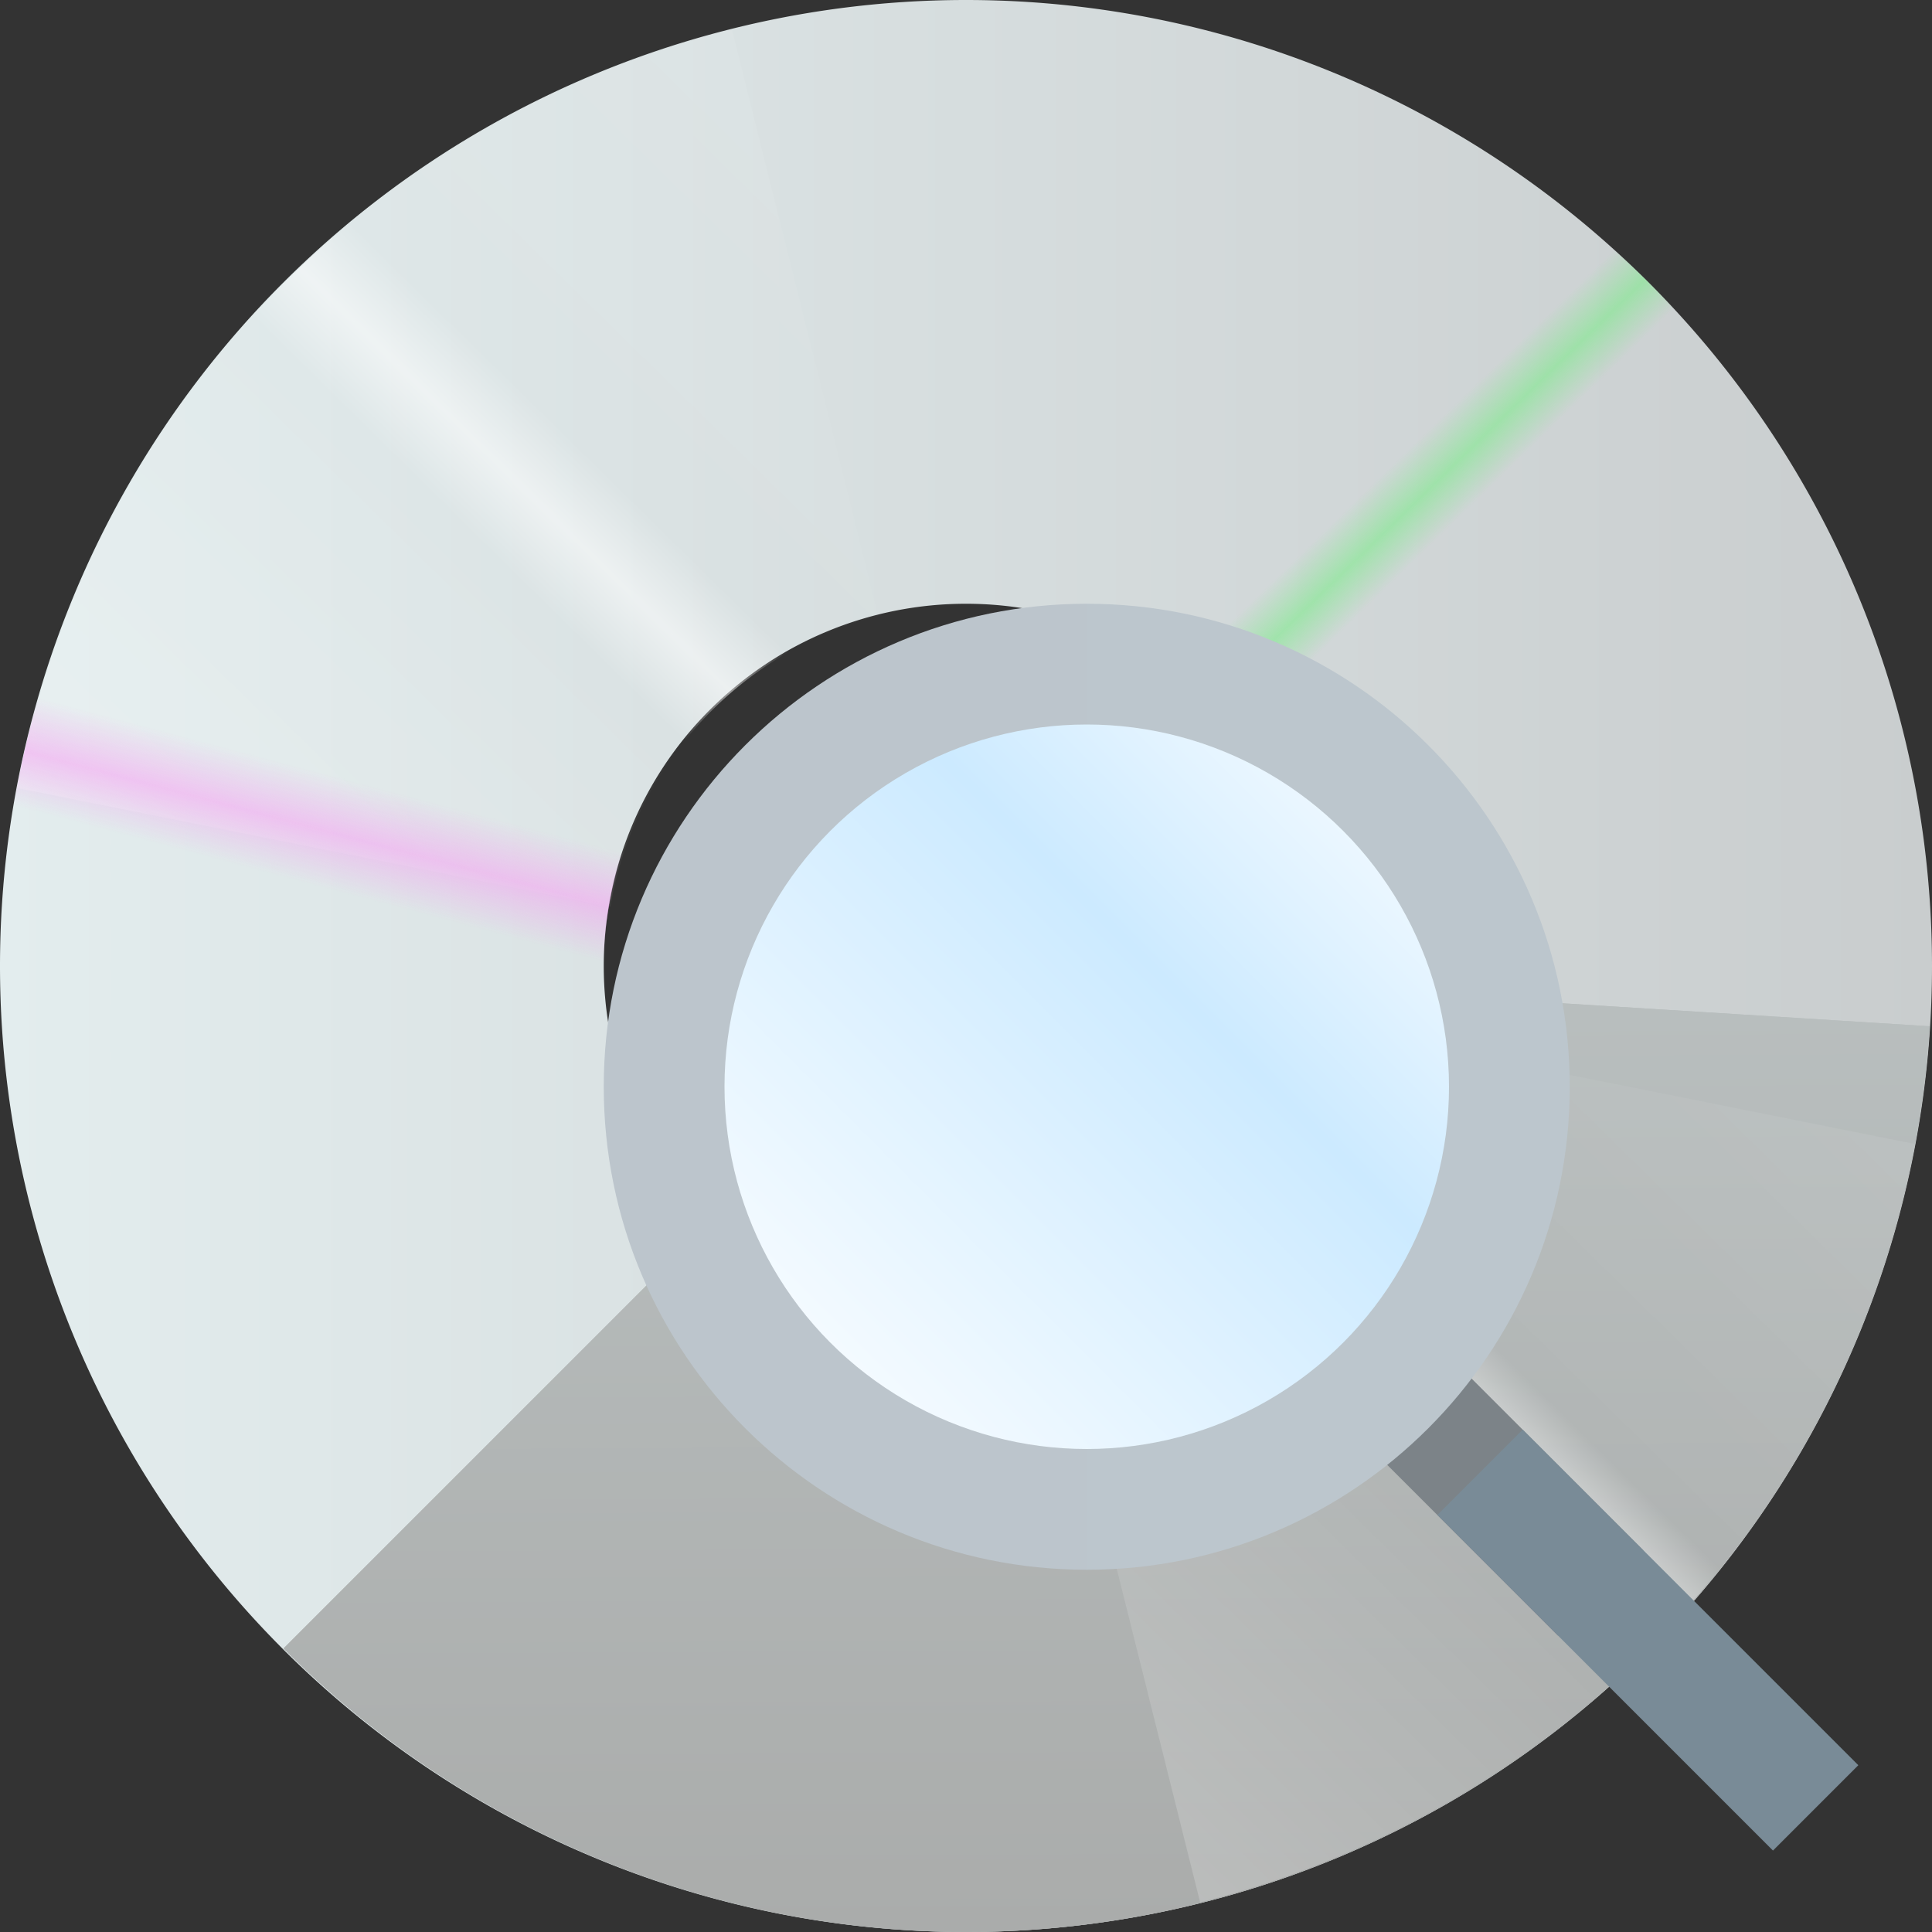 <?xml version="1.0" encoding="UTF-8" standalone="no"?>
<!-- Created with Inkscape (http://www.inkscape.org/) -->

<svg
   width="16"
   height="16"
   viewBox="0 0 16 16"
   version="1.1"
   id="svg2112"
   inkscape:version="1.3.2 (091e20ef0f, 2023-11-25)"
   sodipodi:docname="yast-checkmedia.svg"
   xmlns:inkscape="http://www.inkscape.org/namespaces/inkscape"
   xmlns:sodipodi="http://sodipodi.sourceforge.net/DTD/sodipodi-0.dtd"
   xmlns:xlink="http://www.w3.org/1999/xlink"
   xmlns="http://www.w3.org/2000/svg"
   xmlns:svg="http://www.w3.org/2000/svg">
  <rect x="0" y="0" width="16" height="16" fill="#333333" stroke="none"/>
  <sodipodi:namedview
     id="namedview2114"
     pagecolor="#ffffff"
     bordercolor="#000000"
     borderopacity="0.25"
     inkscape:showpageshadow="2"
     inkscape:pageopacity="0.0"
     inkscape:pagecheckerboard="0"
     inkscape:deskcolor="#d1d1d1"
     inkscape:document-units="px"
     showgrid="false"
     inkscape:zoom="51.9375"
     inkscape:cx="8"
     inkscape:cy="8"
     inkscape:window-width="1920"
     inkscape:window-height="1028"
     inkscape:window-x="0"
     inkscape:window-y="0"
     inkscape:window-maximized="1"
     inkscape:current-layer="svg2112"
     showguides="false" />
  <defs
     id="defs2109">
    <linearGradient
       inkscape:collect="always"
       xlink:href="#linearGradient162116"
       id="linearGradient162118"
       x1="96.408"
       y1="238.007"
       x2="127.776"
       y2="238.007"
       gradientUnits="userSpaceOnUse"
       gradientTransform="matrix(0.51,0,0,0.492,-49.176,-109.137)" />
    <linearGradient
       inkscape:collect="always"
       id="linearGradient162116">
      <stop
         style="stop-color:#e3edee;stop-opacity:1;"
         offset="0"
         id="stop162112" />
      <stop
         style="stop-color:#c9cdce;stop-opacity:1"
         offset="1"
         id="stop162114" />
    </linearGradient>
    <linearGradient
       inkscape:collect="always"
       xlink:href="#linearGradient219586"
       id="linearGradient1031"
       gradientUnits="userSpaceOnUse"
       gradientTransform="matrix(0.51,0,0,0.492,-49.176,-109.137)"
       x1="112.092"
       y1="238.007"
       x2="112.173"
       y2="254.339" />
    <linearGradient
       inkscape:collect="always"
       id="linearGradient219586">
      <stop
         style="stop-color:#b9bfbf;stop-opacity:1;"
         offset="0"
         id="stop219582" />
      <stop
         style="stop-color:#aaacab;stop-opacity:1"
         offset="1"
         id="stop219584" />
    </linearGradient>
    <linearGradient
       inkscape:collect="always"
       xlink:href="#linearGradient2496"
       id="linearGradient2498"
       x1="16.424"
       y1="54.635"
       x2="32.332"
       y2="38.453"
       gradientUnits="userSpaceOnUse"
       gradientTransform="matrix(0.5,0,0,0.5,-0.5,-12)" />
    <linearGradient
       inkscape:collect="always"
       id="linearGradient2496">
      <stop
         style="stop-color:#ffffff;stop-opacity:0.5"
         offset="0"
         id="stop2492" />
      <stop
         style="stop-color:#ffffff;stop-opacity:0"
         offset="0.45"
         id="stop3080" />
      <stop
         style="stop-color:#ffffff;stop-opacity:1"
         offset="0.5"
         id="stop2756" />
      <stop
         style="stop-color:#ffffff;stop-opacity:0"
         offset="0.55"
         id="stop3014" />
      <stop
         style="stop-color:#ffffff;stop-opacity:0.2"
         offset="1"
         id="stop2494" />
    </linearGradient>
    <linearGradient
       inkscape:collect="always"
       xlink:href="#linearGradient11941"
       id="linearGradient11943"
       x1="5.108"
       y1="42.192"
       x2="7.469"
       y2="33.28"
       gradientUnits="userSpaceOnUse"
       gradientTransform="matrix(0.5,0,0,0.5,-0.5,-12)" />
    <linearGradient
       inkscape:collect="always"
       id="linearGradient11941">
      <stop
         style="stop-color:#f89af4;stop-opacity:0"
         offset="0"
         id="stop11937" />
      <stop
         style="stop-color:#f89af4;stop-opacity:0"
         offset="0.4"
         id="stop12523" />
      <stop
         style="stop-color:#f89af4;stop-opacity:1"
         offset="0.5"
         id="stop12201" />
      <stop
         style="stop-color:#f89af4;stop-opacity:0"
         offset="0.6"
         id="stop12781" />
      <stop
         style="stop-color:#f89af4;stop-opacity:0;"
         offset="1"
         id="stop11939" />
    </linearGradient>
    <linearGradient
       inkscape:collect="always"
       xlink:href="#linearGradient16450"
       id="linearGradient16452"
       x1="17.605"
       y1="29.41"
       x2="27.151"
       y2="39.244"
       gradientUnits="userSpaceOnUse"
       gradientTransform="matrix(0.5,0,0,0.5,-0.5,-12)" />
    <linearGradient
       inkscape:collect="always"
       id="linearGradient16450">
      <stop
         style="stop-color:#6fef7e;stop-opacity:0"
         offset="0"
         id="stop16446" />
      <stop
         style="stop-color:#6fef7e;stop-opacity:0"
         offset="0.448"
         id="stop17132" />
      <stop
         style="stop-color:#6fef7e;stop-opacity:1"
         offset="0.5"
         id="stop16680" />
      <stop
         style="stop-color:#6fef7e;stop-opacity:0"
         offset="0.55"
         id="stop16938" />
      <stop
         style="stop-color:#6fef7e;stop-opacity:0;"
         offset="1"
         id="stop16448" />
    </linearGradient>
    <linearGradient
       inkscape:collect="always"
       xlink:href="#linearGradient219586"
       id="linearGradient1697"
       gradientUnits="userSpaceOnUse"
       gradientTransform="matrix(0.51,0,0,0.492,-49.176,-109.137)"
       x1="112.092"
       y1="238.007"
       x2="112.173"
       y2="254.339" />
    <linearGradient
       inkscape:collect="always"
       xlink:href="#linearGradient932"
       id="linearGradient934"
       x1="5.821"
       y1="6.085"
       x2="15.875"
       y2="6.085"
       gradientUnits="userSpaceOnUse"
       gradientTransform="matrix(-0.796,0,0,0.796,17.632,4.158)" />
    <linearGradient
       inkscape:collect="always"
       id="linearGradient932">
      <stop
         style="stop-color:#bcc6cd;stop-opacity:1"
         offset="0"
         id="stop928" />
      <stop
         style="stop-color:#bcc5cc;stop-opacity:1"
         offset="1"
         id="stop930" />
    </linearGradient>
    <linearGradient
       inkscape:collect="always"
       xlink:href="#linearGradient5013"
       id="linearGradient5015"
       x1="6.085"
       y1="1.323"
       x2="15.61"
       y2="10.848"
       gradientUnits="userSpaceOnUse"
       gradientTransform="matrix(0.63,0,0,0.63,-15.833,5.167)" />
    <linearGradient
       inkscape:collect="always"
       id="linearGradient5013">
      <stop
         style="stop-color:#ffffff;stop-opacity:1;"
         offset="0"
         id="stop5009" />
      <stop
         style="stop-color:#cceaff;stop-opacity:1"
         offset="0.371"
         id="stop5145" />
      <stop
         style="stop-color:#ffffff;stop-opacity:1"
         offset="1"
         id="stop5011" />
    </linearGradient>
  </defs>
  <path
     id="path151229"
     style="fill:url(#linearGradient162118);fill-opacity:1;stroke-width:0.663;stroke-linecap:round;stroke-linejoin:round"
     d="M 8,2e-7 A 8,8 0 0 0 0,8 8,8 0 0 0 8,16 8,8 0 0 0 16,8 8,8 0 0 0 8,2e-7 Z m 0,5 a 3,3 0 0 1 3,3 3,3 0 0 1 -3,3 3,3 0 0 1 -3,-3 3,3 0 0 1 3,-3 z" />
  <path
     id="path151229-3"
     style="fill:url(#linearGradient1697);fill-opacity:1;stroke-width:0.663;stroke-linecap:round;stroke-linejoin:round"
     d="M 10.993,8.187 A 3,3 0 0 1 8,11 3,3 0 0 1 5.881,10.119 L 2.348,13.652 A 8,8 0 0 0 8,16 8,8 0 0 0 15.981,8.499 Z" />
  <path
     id="path151229-3-3"
     style="fill:url(#linearGradient1031);fill-opacity:1;stroke-width:0.663;stroke-linecap:round;stroke-linejoin:round"
     d="M 10.993,8.187 A 3,3 0 0 1 8,11 3,3 0 0 1 5.881,10.119 L 2.348,13.652 A 8,8 0 0 0 8,16 8,8 0 0 0 15.981,8.499 Z" />
  <path
     id="rect2336"
     style="opacity:0.5;fill:url(#linearGradient2498);fill-opacity:1;stroke-width:1;stroke-linecap:round;stroke-linejoin:round"
     d="M 6.062,0.245 A 8,8 0 0 0 0.143,6.526 l 4.864,0.974 0.048,0.008 A 3,3 0 0 1 7.275,5.101 Z M 10.945,8.492 A 3,3 0 0 1 8.725,10.899 l 1.214,4.855 A 8,8 0 0 0 15.857,9.474 L 10.993,8.5 Z" />
  <path
     id="path151229-7"
     style="opacity:0.5;fill:url(#linearGradient11943);fill-opacity:1;stroke-width:0.663;stroke-linecap:round;stroke-linejoin:round"
     d="M 0.934,4.259 C 0.322,5.411 0.002,6.695 0,8 0.002,9.305 0.322,10.589 0.934,11.741 L 5.353,9.401 C 5.123,8.97 5.002,8.489 5,8 5.002,7.511 5.123,7.03 5.353,6.599 Z"
     sodipodi:nodetypes="ccccccc" />
  <path
     id="path151229-1"
     style="opacity:0.5;fill:url(#linearGradient16452);fill-opacity:1;stroke-width:0.663;stroke-linecap:round;stroke-linejoin:round"
     d="M 10.386,0.364 8.895,5.137 a 3,3 0 0 1 1.914,1.81 l 4.682,-1.755 A 8,8 0 0 0 10.386,0.364 Z" />
  <g
     id="g939"
     style="stroke-width:1;stroke-miterlimit:4;stroke-dasharray:none"
     transform="matrix(-0.945,0,0,0.945,18.911,2.845)">
    <rect
       style="fill:#7c8388;fill-opacity:1;stroke-width:1;stroke-linecap:round;stroke-linejoin:round;stroke-miterlimit:4;stroke-dasharray:none"
       id="rect1454"
       height="3.175"
       x="11.445"
       y="0.337"
       transform="rotate(45)"
       width="1.058" />
    <path
       id="rect1712"
       style="fill:#798b97;fill-opacity:1;stroke-width:1.633;stroke-linecap:round;stroke-linejoin:round"
       d="M 6.667,9.518 7.415,10.266 4.474,13.207 3.726,12.459 Z"
       sodipodi:nodetypes="ccccc" />
  </g>
  <path
     id="path846"
     style="fill:url(#linearGradient934);fill-opacity:1;stroke-width:0.632;stroke-linecap:round;stroke-linejoin:round"
     d="m 9,5 c 2.209,4e-7 4,1.791 4,4 C 13,11.209 11.209,13 9,13 6.791,13 5,11.209 5,9 5,6.791 6.791,5 9,5 Z"
     sodipodi:nodetypes="sssss" />
  <circle
     style="fill:url(#linearGradient5015);fill-opacity:1;stroke-width:0.5;stroke-linecap:round;stroke-linejoin:round"
     id="path4927"
     cx="-9"
     cy="9"
     r="3"
     transform="scale(-1,1)" />
</svg>
